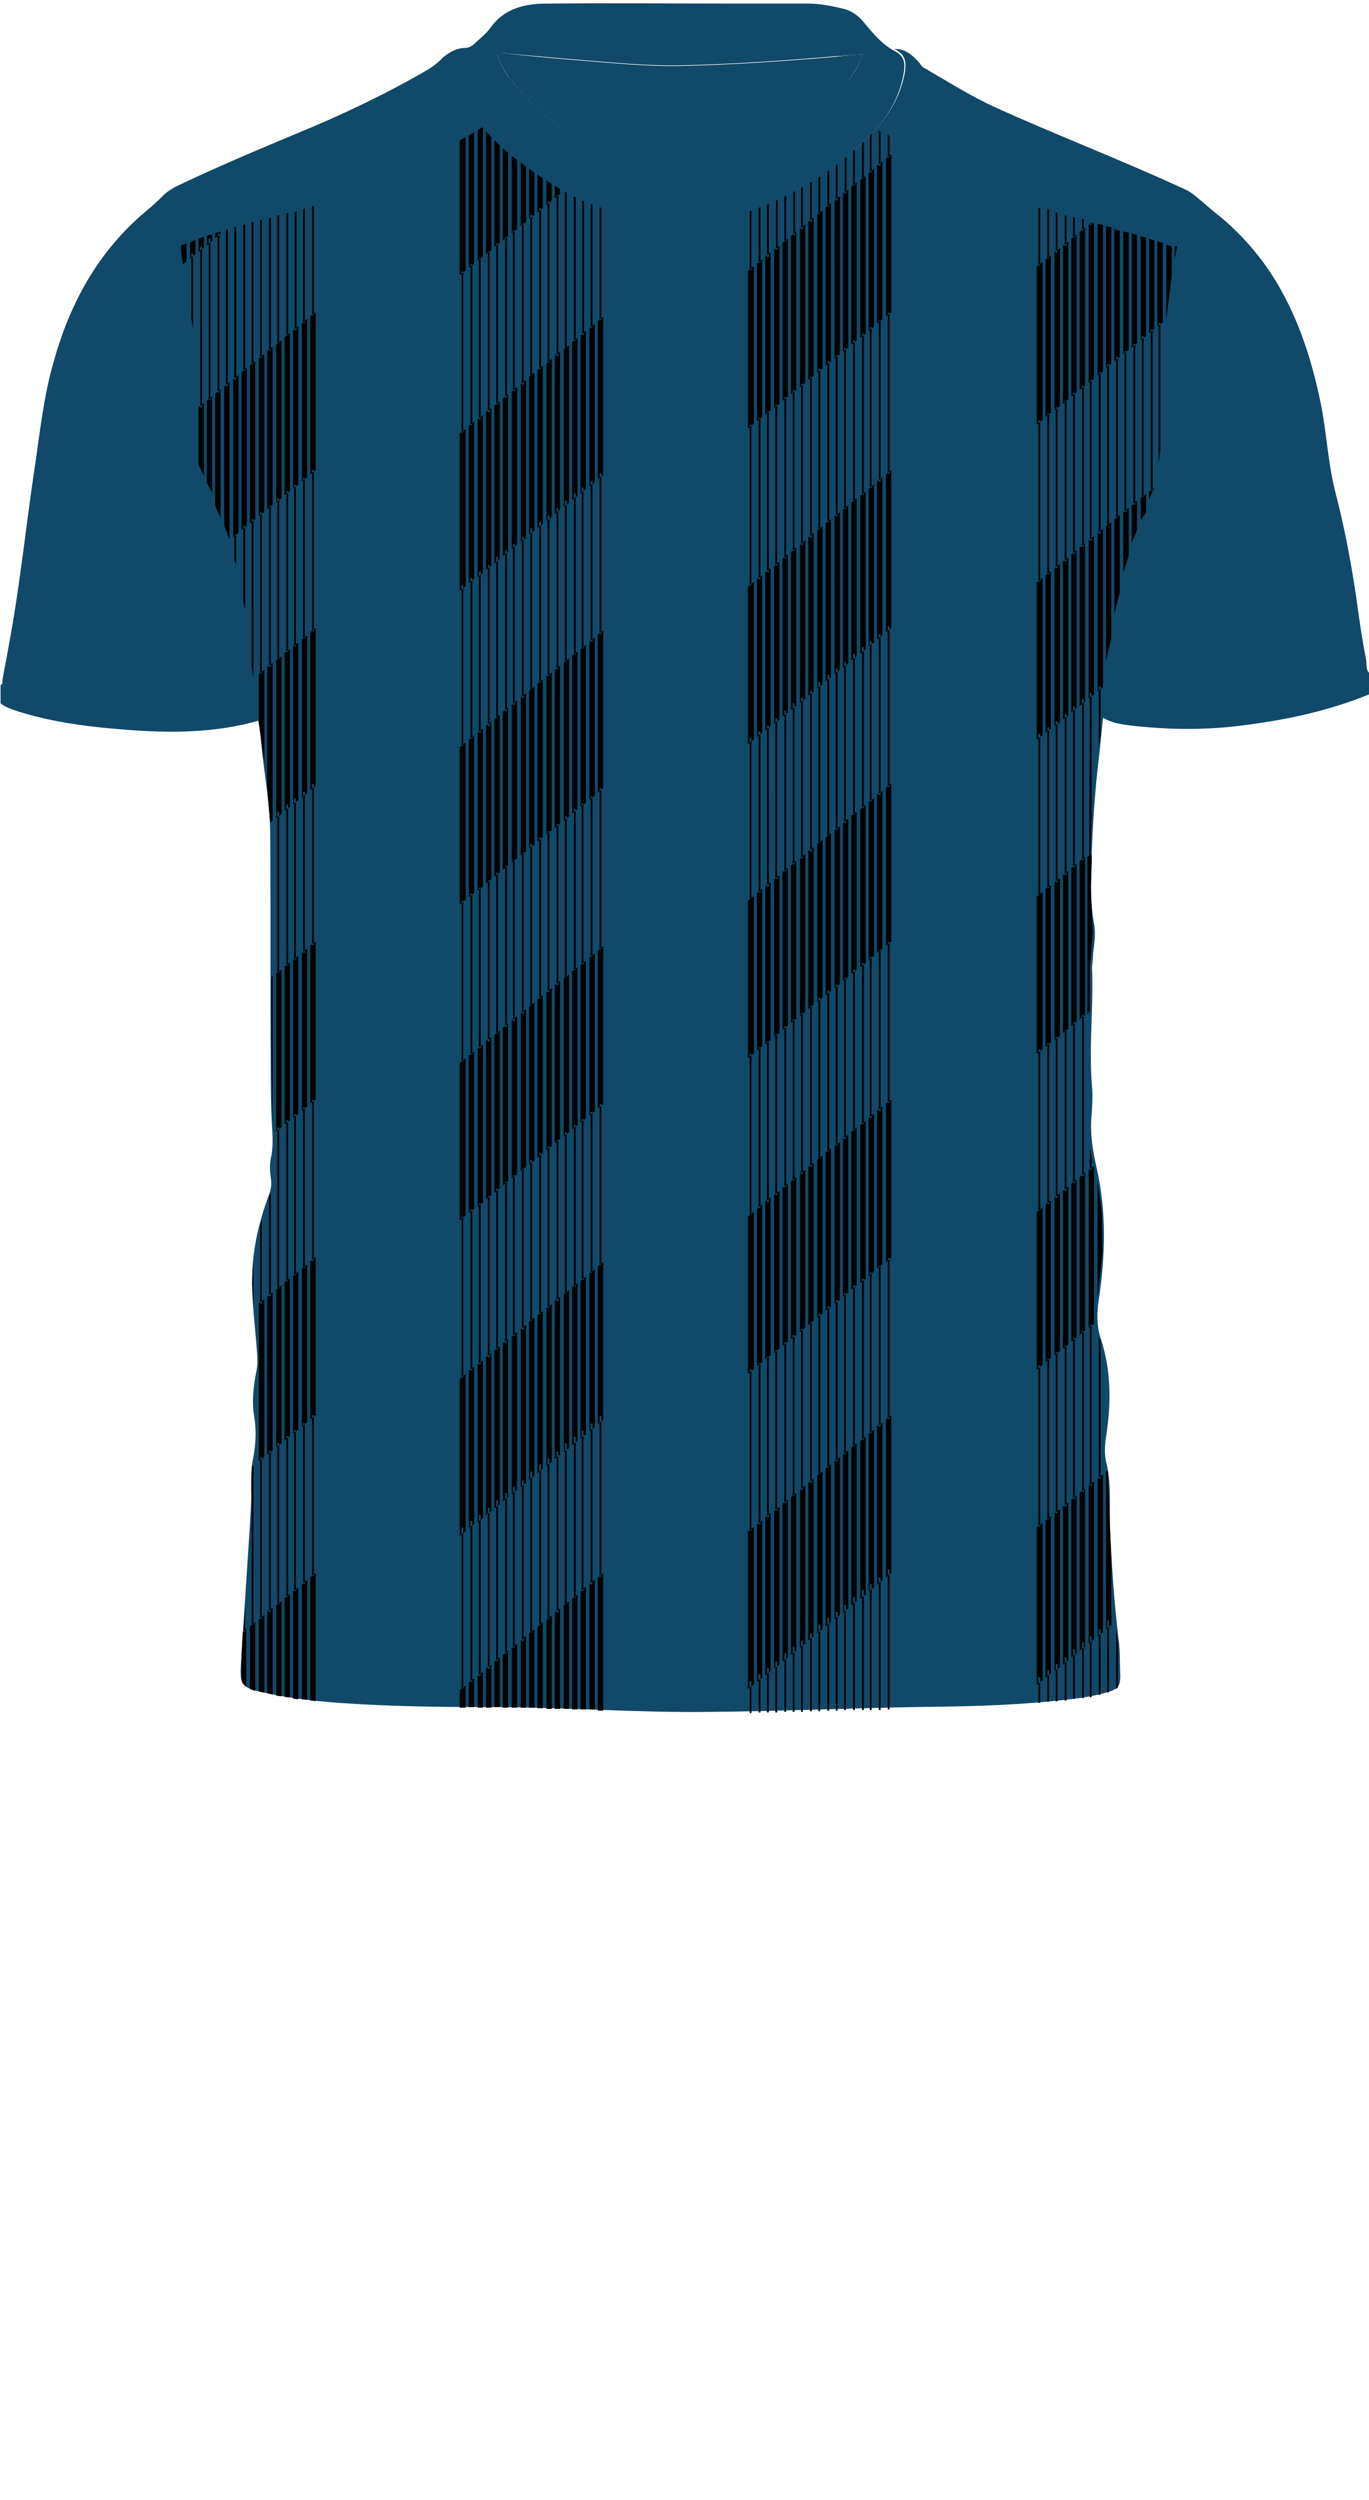 <!--?xml version="1.0" encoding="utf-8"?-->
<!-- Generator: Adobe Illustrator 24.2.3, SVG Export Plug-In . SVG Version: 6.00 Build 0)  -->
<svg version="1.1" id="Camada_1" xmlns="http://www.w3.org/2000/svg" xmlns:xlink="http://www.w3.org/1999/xlink" x="0px" y="0px" viewBox="0 0 229 418" style="enable-background:new 0 0 229 418;" xml:space="preserve">
<style type="text/css">
	.st0{fill:#F8EA40;}
	.st1{fill:#FD0202;}
</style>
<g onclick="select(this)" class="" id="estampa-primaria" fill="#104969">
	<path d="M229,116.1c-6.9,2.8-14,4.3-21.3,5.2c-6.2,0.8-12.4,0.7-18.6,0c-1.5-0.2-3.1-0.4-4.6-1.3c-0.2,2.1-0.4,4.1-0.6,6
		c-0.9,7.2-1.3,14.5-1.4,21.8c0,2.2,0.1,4.4,0.5,6.6c0.4,2-0.1,3.9-0.2,5.8c0,0.7-0.2,1.4-0.1,2.2c0.2,6.5-0.6,13.1,0,19.6
		c0.1,1.5,0,3-0.1,4.4c-0.3,3.1,0.2,6.1,0.9,9.1c1.6,7.2,1.4,14.5,0.3,21.8c-0.3,2.1-0.4,4.2,0.3,6.4c1.8,5.4,1.8,11,0.9,16.6
		c-0.2,1.5-0.3,2.9,0.1,4.4c0.9,3.8,0.4,7.7,0.6,11.6c0.3,5.9,0.7,11.8,1.4,17.7c0.3,2,0.2,4.1,0.3,6.2c0,1.7-0.4,2.2-2.1,2.7
		c-3,0.9-6.1,1.2-9.2,1.5c-7.7,0.8-15.4,0.9-23.1,1c-11.2,0.2-22.5,0.7-33.7,0.8c-12.5,0.2-24.9-0.8-37.4-0.8
		c-8.4,0-16.8-0.1-25.2-0.7c-4.1-0.3-8.3-0.8-12.4-1.7c-0.2,0-0.3-0.1-0.5-0.1c-3.4-0.8-3.7-1.2-3.5-4.7c0.5-7.7,1-15.5,1.5-23.2
		c0.1-2.1,0.3-4.1,0.2-6.2c0-1.8,0-3.5,0.4-5.3c0.4-2.3,0.5-4.5,0.1-6.8c-0.4-2.5-0.1-5,0.4-7.5c0.2-1,0.2-2,0.1-3
		c-0.3-4.5-1-9.1-0.8-13.6c0.2-4.4,1.2-8.5,2.7-12.6c0.4-1,0.6-2,0.4-3.1c-0.2-1.2-0.2-2.5,0.1-3.7c0.3-1.7,0.2-3.3,0.1-5
		c-0.2-3.3-0.2-6.5-0.2-9.8c-0.1-12.9,0-25.9-0.1-38.8c0-5.1-1-10.2-1.5-15.3c-0.1-1.3-0.3-2.6-0.5-3.8c-8.8,2.5-17.7,2-26.6,1.1
		c-4.7-0.5-9.4-1.3-14-2.8c-0.9-0.3-1.7-0.6-2.5-1.2c0-1,0-2.1,0-3.1c0.4-0.1,0.3-0.4,0.3-0.7c0.3-1.8,0.7-3.7,1-5.5
		c1.9-10,2.9-20.1,4.4-30.1c0.9-6,1.5-12,3.2-17.8c2.7-9.7,7.4-18.3,15.2-24.9c1.1-0.9,2.2-1.9,3.2-2.9c0.6-0.6,1.3-1,2-1.4
		c6.5-3.1,13.1-5.9,19.8-8.7c7.6-3.1,15-6.6,22.1-10.7c1-0.6,2-1.3,2.8-2.2C75.2,8.7,76.4,8,78,8c-1.7,1.3-2.1,2.5-1.5,4.8
		c0.7,2.5,1.8,4.8,3.4,7c3.3,4.5,7.8,7.8,12.5,10.7c5.9,3.7,12.4,5.7,19.3,6.2c5.2,0.4,10.3-0.4,15.3-2.1c2.7-1,5.2-2.2,7.6-3.6
		c3.9-2.2,7.4-4.9,10.6-8c2.8-2.8,5.1-6.1,6-10.1c0.6-2.7,0.2-3.8-1.6-4.7c1.8-0.1,3,1,4.1,2.2c0.3,0.3,0.4,0.7,0.8,0.9
		c4,2.3,7.9,4.8,12.1,6.7c10.4,4.7,21.1,8.8,31.5,13.6c0.7,0.3,1.3,0.7,1.9,1.2c1.1,0.9,2.1,1.8,3.2,2.7c3.7,2.9,6.8,6.3,9.4,10.2
		c4.3,6.6,6.7,13.9,8.3,21.6c1,4.9,1.2,9.8,2.4,14.7c1.5,5.7,2.6,11.5,3.5,17.4c0.5,3.6,1,7.3,1.7,10.8c0.2,0.8-0.2,1.9,0.8,2.5
		C229,113.7,229,114.9,229,116.1z"></path>
	<path d="M144.3,9.1c-0.8,2.3-2.1,4.1-3.5,5.8c-6.4,7.4-14.3,12.2-24.1,13.4c-6.1,0.7-11.8-0.8-17.3-3.4C93.8,22,89.1,18,85.2,13
		c-0.8-1-1.3-2.1-1.8-3.2c-0.4-0.9-0.1-1,0.7-0.9c3.9,0.4,7.7,0.8,11.6,1.1c6.4,0.5,12.7,1.2,19.1,1c8.3-0.2,16.7-0.8,25-1.5
		C141.3,9.3,142.7,9.2,144.3,9.1z"></path>
</g>
<g onclick="select(this)" class="" id="estampa-secundaria" fill="#000000">
	<path d="M100,106.1v26.4l0.9-0.7v-26.4L100,106.1z M97.1,108.5v26.4l0.9-0.7v-26.4L97.1,108.5z M94.3,110.8v26.4
		l0.9-0.7v-26.4L94.3,110.8z M77.9,124.1l-1,0.8v26.3l1-0.8V124.1z M78.4,123.7V150l0.9-0.7V123L78.4,123.7z M79.9,122.5v26.4
		l0.9-0.7v-26.4L79.9,122.5z M81.3,121.3v26.4l0.9-0.7v-26.4L81.3,121.3z M82.7,120.2v26.4l0.9-0.7v-26.4L82.7,120.2z M84.1,119
		v26.4l0.9-0.7v-26.4L84.1,119z M85.6,117.8v26.4l0.9-0.7v-26.4L85.6,117.8z M87.1,116.6V143l0.9-0.7v-26.4L87.1,116.6z M88.5,115.5
		v26.4l0.9-0.7v-26.4L88.5,115.5z M89.9,114.3v26.4l0.9-0.7v-26.4L89.9,114.3z M91.4,113.1v26.4l0.9-0.7v-26.4L91.4,113.1z
		 M92.8,112v26.4l0.9-0.7v-26.4L92.8,112z M95.7,109.6V136l0.9-0.7v-26.4L95.7,109.6z M98.6,107.3v26.4l0.9-0.7v-26.4L98.6,107.3z
		 M77.2,97.8h0.3v26.9h-0.3V97.8z M78.7,96.6H79v26.9h-0.3V96.6z M80.1,95.6h0.3v26.9h-0.3V95.6z M81.6,94.5h0.3v26.9h-0.3V94.5z
		 M83,93.1h0.3V120H83V93.1z M84.5,92h0.3v26.9h-0.3V92z M85.8,91h0.3v26.9h-0.3V91z M87.3,89.8h0.3v26.9h-0.3V89.8z M88.7,88.3H89
		v26.9h-0.3V88.3z M90.2,87.2h0.3v26.9h-0.3V87.2z M91.6,86.2h0.3V113h-0.3V86.2z M93.1,85h0.3v26.9h-0.3V85z M94.5,83.7h0.3v26.9
		h-0.3V83.7z M96,82.5h0.3v26.9H96V82.5z M97.3,81.5h0.3v26.9h-0.3V81.5z M98.8,80.4h0.3v26.9h-0.3V80.4z M100.3,79.1h0.3v26.9h-0.3
		V79.1z M100,53.7v26.4l0.9-0.7V53L100,53.7z M97.1,56.1v26.4l0.9-0.7V55.3L97.1,56.1z M94.3,58.4v26.4l0.9-0.7V57.7L94.3,58.4z
		 M77.9,71.7l-1,0.8v26.3l1-0.8V71.7z M78.4,71.2v26.3l0.9-0.7V70.5L78.4,71.2z M79.9,70.1v26.4l0.9-0.7V69.4L79.9,70.1z M81.3,68.9
		v26.4l0.9-0.7V68.2L81.3,68.9z M82.7,67.8v26.4l0.9-0.7V67.1L82.7,67.8z M84.1,66.6V93l0.9-0.7V65.9L84.1,66.6z M85.6,65.4v26.4
		l0.9-0.7V64.7L85.6,65.4z M87.1,64.2v26.4l0.9-0.7V63.5L87.1,64.2z M88.5,63v26.4l0.9-0.7V62.3L88.5,63z M89.9,61.9v26.4l0.9-0.7
		V61.1L89.9,61.9z M91.4,60.7v26.4l0.9-0.7V60L91.4,60.7z M92.8,59.5v26.4l0.9-0.7V58.8L92.8,59.5z M95.7,57.2v26.4l0.9-0.7V56.5
		L95.7,57.2z M98.6,54.9v26.4l0.9-0.7V54.1L98.6,54.9z M77.2,45.4h0.3v26.9h-0.3V45.4z M78.7,44.2H79v26.9h-0.3V44.2z M80.1,43.2
		h0.3v26.9h-0.3V43.2z M81.6,42h0.3v26.9h-0.3V42z M83,40.7h0.3v26.9H83V40.7z M84.5,39.6h0.3v26.9h-0.3V39.6z M85.8,38.5h0.3v26.9
		h-0.3V38.5z M87.3,37.4h0.3v26.9h-0.3V37.4z M88.7,35.9H89v26.9h-0.3V35.9z M90.2,34.8h0.3v26.9h-0.3V34.8z M91.6,33.7h0.3v26.9
		h-0.3V33.7z M93.1,32.6h0.3v26.9h-0.3V32.6z M94.8,31.9v26.2h-0.3V31.8L94.8,31.9z M96.3,32.7V57H96V32.5L96.3,32.7z M97.7,33.3V56
		h-0.3V33.2L97.7,33.3z M99.1,33.9v20.9h-0.3v-21L99.1,33.9z M100.6,34.5v19h-0.3V34.4L100.6,34.5z M76.9,23.5V46l1-0.8V22.9
		L76.9,23.5z M78.4,22.7v22.1l0.9-0.7v-22L78.4,22.7z M79.9,21.8v21.8l0.9-0.7V21.2L79.9,21.8z M81.3,21.6v20.9l0.9-0.7V22.5
		L81.3,21.6z M82.7,23.1v18.2l0.9-0.7V23.9L82.7,23.1z M84.1,24.5v15.7l0.9-0.7V25.2L84.1,24.5z M85.6,25.7V39l0.9-0.7V26.4
		L85.6,25.7z M87.1,26.9v10.9l0.9-0.7v-9.5L87.1,26.9z M88.5,27.9v8.7l0.9-0.7v-7.4L88.5,27.9z M89.9,28.9v6.6l0.9-0.7v-5.2
		L89.9,28.9z M91.4,29.9v4.4l0.9-0.7v-3.1L91.4,29.9z M92.8,30.8v2.3l0.9-0.7v-1.1L92.8,30.8z M100,158.9v26.4l0.9-0.7v-26.4
		L100,158.9z M97.1,161.3v26.4L98,187v-26.4L97.1,161.3z M94.3,163.6V190l0.9-0.7v-26.4L94.3,163.6z M77.9,176.9l-1,0.8V204l1-0.8
		V176.9z M78.4,176.5v26.3l0.9-0.7v-26.3L78.4,176.5z M79.9,175.3v26.4l0.9-0.7v-26.4L79.9,175.3z M81.3,174.1v26.4l0.9-0.7v-26.4
		L81.3,174.1z M82.7,173v26.4l0.9-0.7v-26.4L82.7,173z M84.1,171.8v26.4l0.9-0.7v-26.4L84.1,171.8z M85.6,170.6V197l0.9-0.7v-26.4
		L85.6,170.6z M87.1,169.4v26.4l0.9-0.7v-26.4L87.1,169.4z M88.5,168.3v26.4l0.9-0.7v-26.4L88.5,168.3z M89.9,167.1v26.4l0.9-0.7
		v-26.4L89.9,167.1z M91.4,165.9v26.4l0.9-0.7v-26.4L91.4,165.9z M92.8,164.7v26.4l0.9-0.7V164L92.8,164.7z M95.7,162.4v26.4
		l0.9-0.7v-26.4L95.7,162.4z M98.6,160.1v26.4l0.9-0.7v-26.4L98.6,160.1z M77.2,150.6h0.3v26.9h-0.3V150.6z M78.7,149.4H79v26.9
		h-0.3V149.4z M80.1,148.4h0.3v26.9h-0.3V148.4z M81.6,147.2h0.3v26.9h-0.3V147.2z M83,145.9h0.3v26.9H83V145.9z M84.5,144.8h0.3
		v26.9h-0.3V144.8z M85.8,143.8h0.3v26.9h-0.3V143.8z M87.3,142.6h0.3v26.9h-0.3V142.6z M88.7,141.1H89V168h-0.3V141.1z M90.2,140
		h0.3v26.9h-0.3V140z M91.6,139h0.3v26.9h-0.3V139z M93.1,137.8h0.3v26.9h-0.3V137.8z M94.5,136.5h0.3v26.9h-0.3V136.5z M96,135.3
		h0.3v26.9H96V135.3z M97.3,134.3h0.3v26.9h-0.3V134.3z M98.8,133.2h0.3V160h-0.3V133.2z M100.3,131.8h0.3v26.9h-0.3V131.8z
		 M100,211.7v26.4l0.9-0.7V211L100,211.7z M97.1,214.1v26.4l0.9-0.7v-26.4L97.1,214.1z M94.3,216.4v26.4l0.9-0.7v-26.4L94.3,216.4z
		 M77.9,229.7l-1,0.8v26.3l1-0.8V229.7z M78.4,229.2v26.3l0.9-0.7v-26.3L78.4,229.2z M79.9,228.1v26.4l0.9-0.7v-26.4L79.9,228.1z
		 M81.3,226.9v26.4l0.9-0.7v-26.4L81.3,226.9z M82.7,225.8v26.4l0.9-0.7v-26.4L82.7,225.8z M84.1,224.6V251l0.9-0.7v-26.4
		L84.1,224.6z M85.6,223.4v26.4l0.9-0.7v-26.4L85.6,223.4z M87.1,222.2v26.4l0.9-0.7v-26.4L87.1,222.2z M88.5,221v26.4l0.9-0.7
		v-26.4L88.5,221z M89.9,219.9v26.4l0.9-0.7v-26.4L89.9,219.9z M91.4,218.7v26.4l0.9-0.7V218L91.4,218.7z M92.8,217.5v26.4l0.9-0.7
		v-26.4L92.8,217.5z M95.7,215.2v26.4l0.9-0.7v-26.4L95.7,215.2z M98.6,212.9v26.4l0.9-0.7v-26.4L98.6,212.9z M77.2,203.4h0.3v26.9
		h-0.3V203.4z M78.7,202.2H79v26.9h-0.3V202.2z M80.1,201.2h0.3v26.9h-0.3V201.2z M81.6,200h0.3v26.9h-0.3V200z M83,198.7h0.3v26.9
		H83V198.7z M84.5,197.6h0.3v26.9h-0.3V197.6z M85.8,196.5h0.3v26.9h-0.3V196.5z M87.3,195.4h0.3v26.9h-0.3V195.4z M88.7,193.9H89
		v26.9h-0.3V193.9z M90.2,192.8h0.3v26.9h-0.3V192.8z M91.6,191.7h0.3v26.9h-0.3V191.7z M93.1,190.6h0.3v26.9h-0.3V190.6z
		 M94.5,189.3h0.3v26.9h-0.3V189.3z M96,188.1h0.3V215H96V188.1z M97.3,187.1h0.3V214h-0.3V187.1z M98.8,185.9h0.3v26.9h-0.3V185.9z
		 M100.3,184.6h0.3v26.9h-0.3V184.6z M100,263.8v22.2l0.9,0V263L100,263.8z M97.1,266.1v19.7l0.9,0v-20.5L97.1,266.1z M94.3,268.4
		v17.3l0.9,0v-18L94.3,268.4z M77.9,281.8l-1,0.8v2.9l1,0V281.8z M78.4,281.3v4.1l0.9,0v-4.8L78.4,281.3z M79.9,280.2v5.3l0.9,0v-6
		L79.9,280.2z M81.3,279v6.5l0.9,0v-7.2L81.3,279z M82.7,277.8v7.6l0.9,0v-8.3L82.7,277.8z M84.1,276.7v8.8l0.9,0v-9.5L84.1,276.7z
		 M85.6,275.5v10l0.9,0v-10.7L85.6,275.5z M87.1,274.3v11.2l0.9,0v-12L87.1,274.3z M88.5,273.1v12.4l0.9,0v-13.1L88.5,273.1z
		 M89.9,272v13.6l0.9,0v-14.4L89.9,272z M91.4,270.8v14.9l0.9,0v-15.6L91.4,270.8z M92.8,269.6v16.1l0.9,0v-16.8L92.8,269.6z
		 M95.7,267.3v18.5l0.9,0v-19.2L95.7,267.3z M98.6,264.9v20.9l0.9,0v-21.7L98.6,264.9z M77.2,255.4h0.3v26.9h-0.3V255.4z
		 M78.7,254.3H79v26.9h-0.3V254.3z M80.1,253.3h0.3v26.9h-0.3V253.3z M81.6,252.1h0.3V279h-0.3V252.1z M83,250.8h0.3v26.9H83V250.8z
		 M84.5,249.6h0.3v26.9h-0.3V249.6z M85.8,248.6h0.3v26.9h-0.3V248.6z M87.3,247.5h0.3v26.9h-0.3V247.5z M88.7,246H89v26.9h-0.3V246
		z M90.2,244.8h0.3v26.9h-0.3V244.8z M91.6,243.8h0.3v26.9h-0.3V243.8z M93.1,242.7h0.3v26.9h-0.3V242.7z M94.5,241.3h0.3v26.9h-0.3
		V241.3z M96,240.2h0.3v26.9H96V240.2z M97.3,239.2h0.3V266h-0.3V239.2z M98.8,238h0.3v26.9h-0.3V238z M100.3,236.7h0.3v26.9h-0.3
		V236.7z M148.2,131.7v26.4l0.9-0.7V131L148.2,131.7z M145.3,134.1v26.4l0.9-0.7v-26.4L145.3,134.1z M142.4,136.4v26.4l0.9-0.7
		v-26.4L142.4,136.4z M126.1,149.8l-1,0.8v26.3l1-0.8V149.8z M126.6,149.3v26.3l0.9-0.7v-26.3L126.6,149.3z M128,148.2v26.4l0.9-0.7
		v-26.4L128,148.2z M129.5,147v26.4l0.9-0.7v-26.4L129.5,147z M130.9,145.8v26.4l0.9-0.7v-26.4L130.9,145.8z M132.3,144.7V171
		l0.9-0.7v-26.4L132.3,144.7z M133.8,143.5v26.4l0.9-0.7v-26.4L133.8,143.5z M135.2,142.3v26.4l0.9-0.7v-26.4L135.2,142.3z
		 M136.7,141.1v26.4l0.9-0.7v-26.4L136.7,141.1z M138.1,140v26.4l0.9-0.7v-26.4L138.1,140z M139.6,138.8v26.4l0.9-0.7v-26.4
		L139.6,138.8z M141,137.6V164l0.9-0.7v-26.4L141,137.6z M143.9,135.3v26.4l0.9-0.7v-26.4L143.9,135.3z M146.7,132.9v26.4l0.9-0.7
		v-26.4L146.7,132.9z M125.4,123.4h0.3v26.9h-0.3V123.4z M126.9,122.3h0.3v26.9h-0.3V122.3z M128.3,121.3h0.3v26.9h-0.3V121.3z
		 M129.7,120.1h0.3V147h-0.3V120.1z M131.2,118.8h0.3v26.9h-0.3V118.8z M132.6,117.6h0.3v26.9h-0.3V117.6z M134,116.6h0.3v26.9H134
		V116.6z M135.5,115.5h0.3v26.9h-0.3V115.5z M136.9,114h0.3v26.9h-0.3V114z M138.4,112.8h0.3v26.9h-0.3V112.8z M139.8,111.8h0.3
		v26.9h-0.3V111.8z M141.2,110.7h0.3v26.9h-0.3V110.7z M142.7,109.3h0.3v26.9h-0.3V109.3z M144.2,108.2h0.3v26.9h-0.3V108.2z
		 M145.5,107.2h0.3V134h-0.3V107.2z M147,106h0.3v26.9H147V106z M148.5,104.7h0.3v26.9h-0.3V104.7z M148.2,79.3v26.4l0.9-0.7V78.6
		L148.2,79.3z M145.3,81.7v26.4l0.9-0.7V81L145.3,81.7z M142.4,84v26.4l0.9-0.7V83.3L142.4,84z M126.1,97.3l-1,0.8v26.3l1-0.8V97.3z
		 M126.6,96.9v26.3l0.9-0.7V96.2L126.6,96.9z M128,95.7v26.4l0.9-0.7V95L128,95.7z M129.5,94.6v26.4l0.9-0.7V93.9L129.5,94.6z
		 M130.9,93.4v26.4l0.9-0.7V92.7L130.9,93.4z M132.3,92.3v26.4l0.9-0.7V91.5L132.3,92.3z M133.8,91.1v26.4l0.9-0.7V90.3L133.8,91.1z
		 M135.2,89.9v26.4l0.9-0.7V89.1L135.2,89.9z M136.7,88.7v26.4l0.9-0.7V88L136.7,88.7z M138.1,87.5v26.4l0.9-0.7V86.8L138.1,87.5z
		 M139.6,86.3v26.4l0.9-0.7V85.6L139.6,86.3z M141,85.2v26.4l0.9-0.7V84.5L141,85.2z M143.9,82.9v26.4l0.9-0.7V82.2L143.9,82.9z
		 M146.7,80.5v26.4l0.9-0.7V79.8L146.7,80.5z M125.4,71h0.3v26.9h-0.3V71z M126.9,69.9h0.3v26.9h-0.3V69.9z M128.3,68.8h0.3v26.9
		h-0.3V68.8z M129.7,67.7h0.3v26.9h-0.3V67.7z M131.2,66.4h0.3v26.9h-0.3V66.4z M132.6,65.2h0.3v26.9h-0.3V65.2z M134,64.2h0.3v26.9
		H134V64.2z M135.5,63h0.3v26.9h-0.3V63z M136.9,61.6h0.3v26.9h-0.3V61.6z M138.4,60.4h0.3v26.9h-0.3V60.4z M139.8,59.4h0.3v26.9
		h-0.3V59.4z M141.2,58.2h0.3v26.9h-0.3V58.2z M142.7,56.9h0.3v26.9h-0.3V56.9z M144.2,55.8h0.3v26.9h-0.3V55.8z M145.5,54.7h0.3
		v26.9h-0.3V54.7z M147,53.6h0.3v26.9H147V53.6z M148.5,52.3h0.3v26.9h-0.3V52.3z M148.2,26.5v26.4l0.9-0.7V25.8L148.2,26.5z
		 M145.3,28.9v26.4l0.9-0.7V28.2L145.3,28.9z M142.4,31.2v26.4l0.9-0.7V30.5L142.4,31.2z M126.1,44.5l-1,0.8v26.3l1-0.8V44.5z
		 M126.6,44.1v26.3l0.9-0.7V43.4L126.6,44.1z M128,42.9v26.4l0.9-0.7V42.2L128,42.9z M129.5,41.8v26.4l0.9-0.7V41.1L129.5,41.8z
		 M130.9,40.6V67l0.9-0.7V39.9L130.9,40.6z M132.3,39.5v26.4l0.9-0.7V38.7L132.3,39.5z M133.8,38.3v26.4l0.9-0.7V37.5L133.8,38.3z
		 M135.2,37.1v26.4l0.9-0.7V36.3L135.2,37.1z M136.7,35.9v26.4l0.9-0.7V35.2L136.7,35.9z M138.1,34.7v26.4l0.9-0.7V34L138.1,34.7z
		 M139.6,33.5v26.4l0.9-0.7V32.8L139.6,33.5z M141,32.4v26.4l0.9-0.7V31.7L141,32.4z M143.9,30.1v26.4l0.9-0.7V29.4L143.9,30.1z
		 M146.7,27.7v26.4l0.9-0.7V27L146.7,27.7z M125.7,34.5v10.6h-0.3V34.6L125.7,34.5z M127.2,34v9.9h-0.3v-9.8L127.2,34z M128.6,33.5
		v9.5h-0.3v-9.4L128.6,33.5z M130.1,32.8v8.9h-0.3v-8.7L130.1,32.8z M131.5,32.1v8.3h-0.3v-8.2L131.5,32.1z M133,31.4v7.9h-0.3v-7.8
		L133,31.4z M134.3,30.6v7.7H134v-7.5L134.3,30.6z M135.8,29.7v7.4h-0.3v-7.3L135.8,29.7z M137.2,28.7v6.9h-0.3v-6.7L137.2,28.7z
		 M138.7,27.7v6.8h-0.3v-6.6L138.7,27.7z M140.1,26.8v6.7h-0.3V27L140.1,26.8z M141.6,25.5v6.8h-0.3v-6.5L141.6,25.5z M143,24.4V31
		h-0.3v-6.5L143,24.4z M144.5,22.9v6.9h-0.3v-6.6L144.5,22.9z M145.8,21.6v7.2h-0.3v-7L145.8,21.6z M147.3,22v5.7H147v-5.9L147.3,22
		z M148.8,22.9v3.4h-0.3v-3.9L148.8,22.9z M148.2,184.5V211l0.9-0.7v-26.4L148.2,184.5z M145.3,186.9v26.4l0.9-0.7v-26.4
		L145.3,186.9z M142.4,189.2v26.4l0.9-0.7v-26.4L142.4,189.2z M126.1,202.6l-1,0.8v26.3l1-0.8V202.6z M126.6,202.1v26.3l0.9-0.7
		v-26.3L126.6,202.1z M128,200.9v26.4l0.9-0.7v-26.4L128,200.9z M129.5,199.8v26.4l0.9-0.7v-26.4L129.5,199.8z M130.9,198.6V225
		l0.9-0.7v-26.4L130.9,198.6z M132.3,197.5v26.4l0.9-0.7v-26.4L132.3,197.5z M133.8,196.3v26.4l0.9-0.7v-26.4L133.8,196.3z
		 M135.2,195.1v26.4l0.9-0.7v-26.4L135.2,195.1z M136.7,193.9v26.4l0.9-0.7v-26.4L136.7,193.9z M138.1,192.7v26.4l0.9-0.7V192
		L138.1,192.7z M139.6,191.6v26.4l0.9-0.7v-26.4L139.6,191.6z M141,190.4v26.4l0.9-0.7v-26.4L141,190.4z M143.9,188.1v26.4l0.9-0.7
		v-26.4L143.9,188.1z M146.7,185.7v26.4l0.9-0.7V185L146.7,185.7z M125.4,176.2h0.3v26.9h-0.3V176.2z M126.9,175.1h0.3v26.9h-0.3
		V175.1z M128.3,174.1h0.3v26.9h-0.3V174.1z M129.7,172.9h0.3v26.9h-0.3V172.9z M131.2,171.6h0.3v26.9h-0.3V171.6z M132.6,170.4h0.3
		v26.9h-0.3V170.4z M134,169.4h0.3v26.9H134V169.4z M135.5,168.2h0.3v26.9h-0.3V168.2z M136.9,166.8h0.3v26.9h-0.3V166.8z
		 M138.4,165.6h0.3v26.9h-0.3V165.6z M139.8,164.6h0.3v26.9h-0.3V164.6z M141.2,163.5h0.3v26.9h-0.3V163.5z M142.7,162.1h0.3V189
		h-0.3V162.1z M144.2,161h0.3v26.9h-0.3V161z M145.5,160h0.3v26.9h-0.3V160z M147,158.8h0.3v26.9H147V158.8z M148.5,157.5h0.3v26.9
		h-0.3V157.5z M148.2,237.3v26.4l0.9-0.7v-26.4L148.2,237.3z M145.3,239.7v26.4l0.9-0.7V239L145.3,239.7z M142.4,242v26.4l0.9-0.7
		v-26.4L142.4,242z M126.1,255.3l-1,0.8v26.3l1-0.8V255.3z M126.6,254.9v26.3l0.9-0.7v-26.3L126.6,254.9z M128,253.7v26.4l0.9-0.7
		V253L128,253.7z M129.5,252.6v26.4l0.9-0.7v-26.4L129.5,252.6z M130.9,251.4v26.4l0.9-0.7v-26.4L130.9,251.4z M132.3,250.3v26.4
		l0.9-0.7v-26.4L132.3,250.3z M133.8,249.1v26.4l0.9-0.7v-26.4L133.8,249.1z M135.2,247.9v26.4l0.9-0.7v-26.4L135.2,247.9z
		 M136.7,246.7v26.4l0.9-0.7V246L136.7,246.7z M138.1,245.5v26.4l0.9-0.7v-26.4L138.1,245.5z M139.6,244.3v26.4l0.9-0.7v-26.4
		L139.6,244.3z M141,243.2v26.4l0.9-0.7v-26.4L141,243.2z M143.9,240.9v26.4l0.9-0.7v-26.4L143.9,240.9z M146.7,238.5v26.4l0.9-0.7
		v-26.4L146.7,238.5z M125.4,229h0.3v26.9h-0.3V229z M126.9,227.9h0.3v26.9h-0.3V227.9z M128.3,226.8h0.3v26.9h-0.3V226.8z
		 M129.7,225.7h0.3v26.9h-0.3V225.7z M131.2,224.4h0.3v26.9h-0.3V224.4z M132.6,223.2h0.3v26.9h-0.3V223.2z M134,222.2h0.3v26.9H134
		V222.2z M135.5,221h0.3v26.9h-0.3V221z M136.9,219.6h0.3v26.9h-0.3V219.6z M138.4,218.4h0.3v26.9h-0.3V218.4z M139.8,217.4h0.3
		v26.9h-0.3V217.4z M141.2,216.2h0.3v26.9h-0.3V216.2z M142.7,214.9h0.3v26.9h-0.3V214.9z M144.2,213.8h0.3v26.9h-0.3V213.8z
		 M145.5,212.7h0.3v26.9h-0.3V212.7z M147,211.6h0.3v26.9H147V211.6z M148.5,210.3h0.3v26.9h-0.3V210.3z M125.4,281.1h0.3v5.3h-0.3
		V281.1z M126.9,279.9h0.3v6.4l-0.3,0V279.9z M128.3,278.9h0.3v7.4h-0.3V278.9z M129.7,277.8h0.3v8.5l-0.3,0V277.8z M131.2,276.4
		h0.3v9.8h-0.3V276.4z M132.6,275.3h0.3v10.9h-0.3V275.3z M134,274.3h0.3v11.9l-0.3,0V274.3z M135.5,273.1h0.3v13l-0.3,0V273.1z
		 M136.9,271.6h0.3v14.5h-0.3V271.6z M138.4,270.5h0.3V286h-0.3V270.5z M139.8,269.5h0.3V286l-0.3,0V269.5z M141.2,268.3h0.3v17.6
		l-0.3,0V268.3z M142.7,267h0.3v18.9h-0.3V267z M144.2,265.8h0.3v20.1l-0.3,0V265.8z M145.5,264.8h0.3v21.1h-0.3V264.8z M147,263.7
		h0.3v22.2l-0.3,0V263.7z M148.5,262.4h0.3v23.4h-0.3V262.4z M174.4,149.1l-1,0.8v26.3l1-0.8V149.1z M174.9,148.6V175l0.9-0.7v-26.3
		L174.9,148.6z M176.4,147.5v26.4l0.9-0.7v-26.4L176.4,147.5z M177.8,146.3v26.4l0.9-0.7v-26.4L177.8,146.3z M179.2,145.1v26.4
		l0.9-0.7v-26.4L179.2,145.1z M180.6,144v26.4l0.9-0.7v-26.4L180.6,144z M181.9,143.2v26.4l0.4-0.7v-7.4l0.5-5.5
		c-0.1-2.1-0.2-4.3-0.3-6.4c-0.1-2.2,0.2-4.6,0.1-6.8C182.5,142.9,182,143.2,181.9,143.2z M173.7,122.7h0.3v26.9h-0.3V122.7z
		 M175.2,121.6h0.3v26.9h-0.3V121.6z M176.6,120.6h0.3v26.9h-0.3V120.6z M178.1,119.4h0.3v26.9h-0.3V119.4z M179.5,118.1h0.3V145
		h-0.3V118.1z M181,116.9h0.3v26.9H181V116.9z M182.3,115.9h0.3v20.6l-0.2,6.4l-0.2,0.2L182.3,115.9z M183.8,114.8h0.3v8l-0.3,2.1
		V114.8z M190.8,83.3V87l0.9-1.3v-3.1L190.8,83.3z M174.4,96.6l-1,0.8v26.3l1-0.8V96.6z M174.9,96.2v26.3l0.9-0.7V95.5L174.9,96.2z
		 M176.4,95v26.4l0.9-0.7V94.3L176.4,95z M177.8,93.9v26.4l0.9-0.7V93.2L177.8,93.9z M179.2,92.7v26.4l0.9-0.7V92L179.2,92.7z
		 M180.6,91.6v26.4l0.9-0.7V90.8L180.6,91.6z M182.1,90.4v26.4l0.9-0.7V89.6L182.1,90.4z M183.6,89.2v26.4l0.9-0.7V88.4L183.6,89.2z
		 M185,88v22.5l0.9-3.8V87.3L185,88z M186.4,86.8v15.8l0.9-3.5V86.1L186.4,86.8z M187.9,85.6v10.2l0.9-2.9v-8L187.9,85.6z
		 M189.3,84.5v6.3l0.9-2.2v-4.9L189.3,84.5z M192.2,82.2v1.3l0.9-2L192.2,82.2z M173.7,70.3h0.3v26.9h-0.3V70.3z M175.2,69.2h0.3V96
		h-0.3V69.2z M176.6,68.1h0.3V95h-0.3V68.1z M178.1,67h0.3v26.9h-0.3V67z M179.5,65.7h0.3v26.9h-0.3V65.7z M181,64.5h0.3v26.9H181
		V64.5z M182.3,63.5h0.3v26.9h-0.3V63.5z M183.8,62.3h0.3v26.9h-0.3V62.3z M185.2,60.9h0.3v26.9h-0.3V60.9z M186.7,59.7h0.3v26.9
		h-0.3V59.7z M188.1,58.7h0.3v26.9h-0.3V58.7z M189.6,57.5h0.3v26.9h-0.3V57.5z M191,56.2h0.3v26.9H191V56.2z M192.5,55.1h0.3v26.9
		h-0.3V55.1z M193.8,54h0.3v21.3l-0.3,2.1V54z M196.5,41.2v2.1l0.4-2.1L196.5,41.2z M193.6,40.3v14.3l0.9-0.7V40.6L193.6,40.3z
		 M190.8,39.5v17.4l0.9-0.7V39.7L190.8,39.5z M174.4,43.8l-1,0.8V71l1-0.8V43.8z M174.9,43.4v26.3l0.9-0.7V42.7L174.9,43.4z
		 M176.4,42.2v26.4l0.9-0.7V41.5L176.4,42.2z M177.8,41.1v26.4l0.9-0.7V40.4L177.8,41.1z M179.2,39.9v26.4l0.9-0.7V39.2L179.2,39.9z
		 M180.6,38.8v26.4l0.9-0.7V38L180.6,38.8z M182.1,37.6v26.4l0.9-0.7V37.4l-0.4-0.2L182.1,37.6z M183.6,37.4v25.4l0.9-0.7V37.6
		L183.6,37.4z M185,37.8v23.7l0.9-0.7V38L185,37.8z M186.4,38.3v22.1l0.9-0.7V38.6L186.4,38.3z M187.9,38.7v20.5l0.9-0.7V38.9
		L187.9,38.7z M189.3,39v19.1l0.9-0.7V39.3L189.3,39z M192.2,39.9v15.8l0.9-0.7V40.2L192.2,39.9z M195.1,40.9v12.5L196,46v-4.8
		L195.1,40.9z M174,34.8v9.6h-0.3v-9.7L174,34.8z M175.5,35.1v8.1h-0.3v-8.3L175.5,35.1z M176.9,35.6v6.6h-0.3v-6.7L176.9,35.6z
		 M178.4,36.1v5h-0.3v-5.1L178.4,36.1z M179.8,36.4v3.3h-0.3v-3.4L179.8,36.4z M181.3,36.7v1.8H181v-1.9L181.3,36.7z M182.6,37.2
		v0.4h-0.3v-0.4L182.6,37.2z M174.4,201.9l-1,0.8V229l1-0.8V201.9z M174.9,201.4v26.3l0.9-0.7v-26.3L174.9,201.4z M176.4,200.2v26.4
		l0.9-0.7v-26.4L176.4,200.2z M177.8,199.1v26.4l0.9-0.7v-26.4L177.8,199.1z M179.2,197.9v26.4l0.9-0.7v-26.4L179.2,197.9z
		 M180.6,196.8v26.4l0.9-0.7V196L180.6,196.8z M182.1,195.6v26.4l0.9-0.7v-26.4L182.1,195.6z M183.6,197.5v19.6l0.8-7.7l-0.1-6.6
		L183.6,197.5z M173.7,175.5h0.3v26.9h-0.3V175.5z M175.2,174.4h0.3v26.9h-0.3V174.4z M176.6,173.4h0.3v26.9h-0.3V173.4z
		 M178.1,172.2h0.3v26.9h-0.3V172.2z M179.5,170.9h0.3v26.9h-0.3V170.9z M181,169.7h0.3v26.9H181V169.7z M182.6,193.5v2.1h-0.3v-3.7
		L182.6,193.5z M174.4,254.6l-1,0.8v26.3l1-0.8V254.6z M174.9,254.2v26.3l0.9-0.7v-26.3L174.9,254.2z M176.4,253v26.4l0.9-0.7v-26.4
		L176.4,253z M177.8,251.9v26.4l0.9-0.7v-26.4L177.8,251.9z M179.2,250.7v26.4l0.9-0.7V250L179.2,250.7z M180.6,249.6v26.4l0.9-0.7
		v-26.4L180.6,249.6z M182.1,248.4v26.4l0.9-0.7v-26.4L182.1,248.4z M183.6,247.2v26.4l0.9-0.7v-26.4L183.6,247.2z M185,246v26.4
		l0.9-0.7v-10.8l-0.6-15.1L185,246z M173.7,228.3h0.3v26.9h-0.3V228.3z M175.2,227.2h0.3V254h-0.3V227.2z M176.6,226.1h0.3V253h-0.3
		V226.1z M178.1,225h0.3v26.9h-0.3V225z M179.5,223.7h0.3v26.9h-0.3V223.7z M181,222.5h0.3v26.9H181V222.5z M182.3,221.5h0.3v26.9
		h-0.3V221.5z M184.1,224.4v22.8h-0.3v-23.8L184.1,224.4z M173.7,280.4h0.3v4.3l-0.3,0V280.4z M175.2,279.2h0.3v5.3l-0.3,0V279.2z
		 M176.6,278.2h0.3v6.2l-0.3,0.1V278.2z M178.1,277.1h0.3v7.2h-0.3V277.1z M179.5,275.7h0.3v8.3l-0.3,0V275.7z M181,274.6h0.3v9.3
		l-0.3,0V274.6z M182.3,273.6h0.3v10.1l-0.3,0.1V273.6z M183.8,272.4h0.3v10.9l-0.3,0.1V272.4z M185.2,270.9h0.3v12l-0.3,0.1V270.9z
		 M187,274.6v7.5l-0.3,0.3v-10L187,274.6z M51.9,158.1v26.4l0.9-0.7v-26.4L51.9,158.1z M49,160.5v26.4l0.9-0.7v-26.4L49,160.5z
		 M46.2,162.8v26.4l0.9-0.7v-26.4L46.2,162.8z M45.6,187.5v-24.3l-0.2,0.2c0,5.1,0,10.2,0,15.4C45.5,181.7,45.5,184.7,45.6,187.5z
		 M47.6,161.6V188l0.9-0.7v-26.4L47.6,161.6z M50.5,159.3v26.4l0.9-0.7v-26.4L50.5,159.3z M46.4,135.7h0.3v26.9h-0.3V135.7z
		 M47.9,134.5h0.3v26.9h-0.3V134.5z M49.2,133.5h0.3v26.9h-0.3V133.5z M50.7,132.4H51v26.9h-0.3V132.4z M52.2,131.1h0.3v26.9h-0.3
		V131.1z M51.9,105.7v26.4l0.9-0.7V105L51.9,105.7z M49,108.1v26.4l0.9-0.7v-26.4L49,108.1z M46.2,110.4v26.4l0.9-0.7v-26.4
		L46.2,110.4z M43.3,112.7v7.9l0.9,6.9V112L43.3,112.7z M44.7,111.5v20.4l0.5,5.6l0.4-0.3v-26.4L44.7,111.5z M47.6,109.2v26.4
		l0.9-0.7v-26.4L47.6,109.2z M50.5,106.9v26.4l0.9-0.7v-26.4L50.5,106.9z M39.2,89.4h0.3v5.1l-0.3-0.9V89.4z M40.6,87.9H41V102
		l-0.3-1.4V87.9z M42.1,86.8h0.3v26.6l-0.3-1.9V86.8z M43.5,85.7h0.3v26.9h-0.3V85.7z M45,84.6h0.3v26.9H45V84.6z M46.4,83.3h0.3
		v26.9h-0.3V83.3z M47.9,82.1h0.3V109h-0.3V82.1z M49.2,81.1h0.3V108h-0.3V81.1z M50.7,79.9H51v26.9h-0.3V79.9z M52.2,78.6h0.3v26.9
		h-0.3V78.6z M51.9,52.9v26.4l0.9-0.7V52.2L51.9,52.9z M49,55.3v26.4l0.9-0.7V54.5L49,55.3z M46.2,57.6V84l0.9-0.7V56.9L46.2,57.6z
		 M33.2,68.1v9.6l0.9,1.8V67.4L33.2,68.1z M34.6,67v13.7l0.9,1.7V66.3L34.6,67z M36,65.8v18.8l0.9,2V65.1L36,65.8z M37.5,64.6v23.3
		l0.9,2.3V63.9L37.5,64.6z M39,63.4v26.4l0.9-0.7V62.7L39,63.4z M40.4,62.2v26.4l0.9-0.7V61.5L40.4,62.2z M41.8,61.1v26.4l0.9-0.7
		V60.4L41.8,61.1z M43.3,59.9v26.4l0.9-0.7V59.2L43.3,59.9z M44.7,58.7v26.4l0.9-0.7V58L44.7,58.7z M47.6,56.4v26.4l0.9-0.7V55.7
		L47.6,56.4z M50.5,54.1v26.4l0.9-0.7V53.3L50.5,54.1z M32,42.4h0.3v12.5L32,53.3V42.4z M33.5,41.2h0.3v26.9h-0.3V41.2z M34.9,39.9
		h0.3v26.9h-0.3V39.9z M36.7,38.9v26.7h-0.3V39.2L36.7,38.9z M38.1,38.2v26.4h-0.3V38.5L38.1,38.2z M39.5,37.9v25.6h-0.3V38
		L39.5,37.9z M41,37.5V62h-0.3V37.6L41,37.5z M42.4,37.1v23.8h-0.3V37.1L42.4,37.1z M43.8,36.7v23.1h-0.3v-23L43.8,36.7z M45.3,36.4
		v22.2H45V36.5L45.3,36.4z M46.7,36v21.4h-0.3V36L46.7,36z M48.2,35.5v20.6h-0.3V35.7L48.2,35.5z M49.6,35.3v19.9h-0.3V35.4
		L49.6,35.3z M51,34.8V54h-0.3V35L51,34.8z M52.5,34.4v18.3h-0.3V34.5L52.5,34.4z M30.3,41v1.2l0.3,2l0.6-0.5v-3L30.3,41z
		 M31.8,40.5v2.7l0.9-0.7v-2.4L31.8,40.5z M33.2,39.9v2.2l0.9-0.7v-1.8L33.2,39.9z M34.6,39.4v1.6l0.9-0.7v-1.1L34.6,39.4z M36,39
		v0.8l0.9-0.7v-0.4L36,39z M51.9,210.9v26.4l0.9-0.7v-26.4L51.9,210.9z M49,213.3v26.4l0.9-0.7v-26.4L49,213.3z M46.2,215.6V242
		l0.9-0.7v-26.4L46.2,215.6z M43.3,217.9v26.4l0.9-0.7v-26.4L43.3,217.9z M44.7,216.8v26.4l0.9-0.7V216L44.7,216.8z M47.6,214.4
		v26.4l0.9-0.7v-26.4L47.6,214.4z M50.5,212.1v26.4l0.9-0.7v-26.4L50.5,212.1z M42.4,211.1v7.3l-0.2-3.9L42.4,211.1z M43.8,203.9v14
		h-0.3v-12.8L43.8,203.9z M45.3,199.3v17.4H45v-16.5L45.3,199.3z M46.4,188.5h0.3v26.9h-0.3V188.5z M47.9,187.3h0.3v26.9h-0.3V187.3
		z M49.2,186.3h0.3v26.9h-0.3V186.3z M50.7,185.2H51V212h-0.3V185.2z M52.2,183.9h0.3v26.9h-0.3V183.9z M51.9,263.7v20.6l0.9,0.1
		V263L51.9,263.7z M49,266.1v17.9l0.9,0.1v-18.7L49,266.1z M46.2,268.4v15.1l0.9,0.1v-15.9L46.2,268.4z M40.4,277v3.8
		c0,0.2,0.1,0.4,0.2,0.6c0.2,0.3,0.5,0.5,0.6,0.6c0-3.2,0-6.5,0-9.7l-0.6,0.5L40.4,277z M41.8,271.9v10.5l0.9,0.3v-11.5L41.8,271.9z
		 M43.3,270.7v12.1l0.9,0.2v-13L43.3,270.7z M44.7,269.5v13.6l0.9,0.2v-14.5L44.7,269.5z M47.6,267.2v16.5l0.9,0.1v-17.3L47.6,267.2
		z M50.5,264.9v19.2l0.9,0.1v-20.1L50.5,264.9z M41,268.6v4.2l-0.3,0.1L41,268.6z M42.4,245v26.6h-0.3v-24.5l0.1-2L42.4,245z
		 M43.5,243.7h0.3v26.9h-0.3V243.7z M45,242.6h0.3v26.9H45V242.6z M46.4,241.3h0.3v26.9h-0.3V241.3z M47.9,240.1h0.3V267h-0.3V240.1
		z M49.2,239.1h0.3V266h-0.3V239.1z M50.7,237.9H51v26.9h-0.3V237.9z M52.2,236.6h0.3v26.9h-0.3V236.6z"></path>
</g>
<g onclick="select(this)" class="" id="gola-primaria" fill="#104969">
	<path d="M78,8c0.8-0.1,1.3-0.6,1.8-1.1c0.8-0.7,1.6-1.4,2.2-2.2c2.4-3.4,5.9-4.1,9.6-4.1c10.8-0.1,21.7,0,32.5,0
		c3.7,0,7.4,0,11,0c2.1,0,4.1,0.4,6.1,0.9c1.2,0.3,2.2,1,3.1,2c1.5,1.8,3,3.7,5.1,4.9c1.9,0.9,2.2,2,1.6,4.7c-0.9,4-3.1,7.3-6,10.1
		c-3.2,3.1-6.7,5.8-10.6,8c-2.5,1.4-5,2.6-7.6,3.6c-4.9,1.8-10,2.5-15.3,2.1c-6.9-0.5-13.4-2.4-19.3-6.2c-4.7-3-9.1-6.2-12.5-10.7
		c-1.6-2.1-2.7-4.4-3.4-7C75.9,10.5,76.2,9.2,78,8z M144.3,9.1c-1.6,0.1-3.1,0.2-4.5,0.3c-8.3,0.7-16.6,1.3-25,1.5
		c-6.4,0.2-12.8-0.5-19.1-1C91.8,9.6,88,9.2,84.1,8.9C83.3,8.8,83,9,83.4,9.8c0.5,1.1,1,2.3,1.8,3.2c3.9,4.9,8.5,9,14.2,11.7
		c5.4,2.7,11.2,4.2,17.3,3.4c9.8-1.2,17.7-6,24.1-13.4C142.3,13.2,143.5,11.4,144.3,9.1z"></path>
</g>
</svg>
